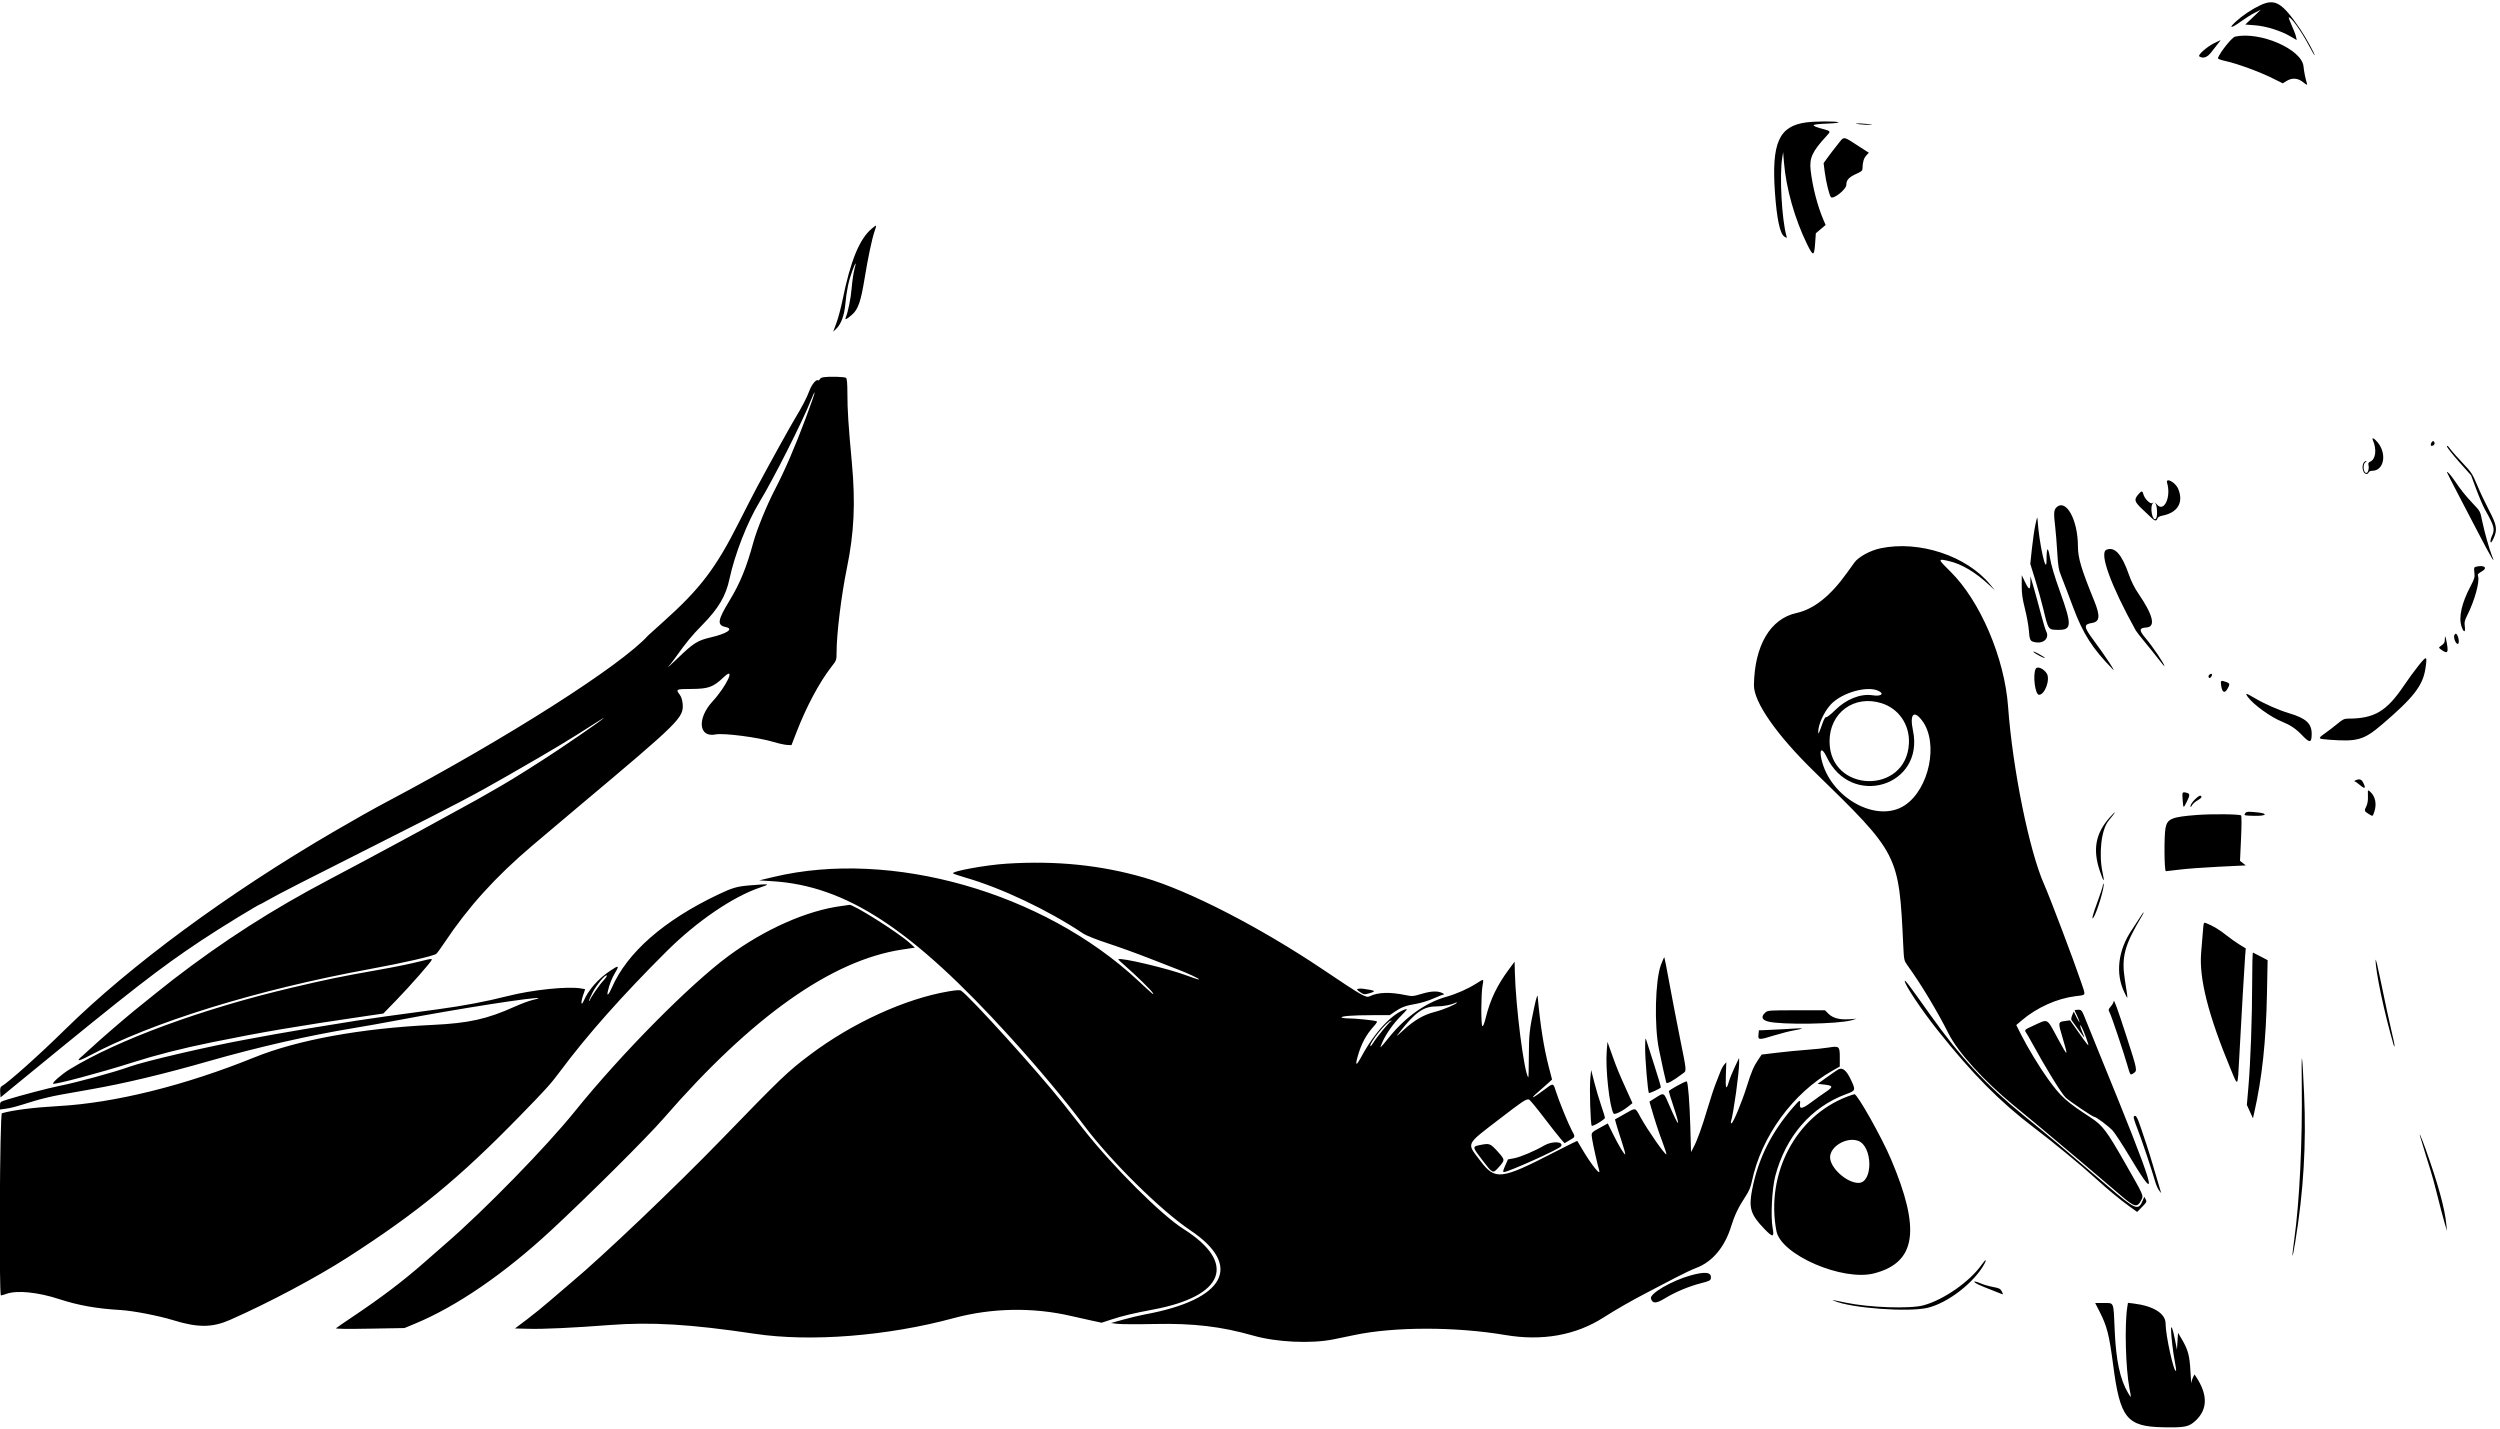 <svg width="385" height="220" viewBox="0 0 385 220" fill="none" xmlns="http://www.w3.org/2000/svg">
<path fill-rule="evenodd" clip-rule="evenodd" d="M348.046 0.824C346.747 1.439 345.32 2.402 344.245 3.391C343.123 4.424 343.634 4.379 345.087 3.317C345.727 2.849 346.683 2.247 347.211 1.979L348.173 1.492L346.973 2.636L345.774 3.78L347.246 3.893C348.975 4.026 351.227 4.726 352.7 5.589L353.694 6.172L353.579 5.628C353.515 5.328 353.214 4.54 352.909 3.875C352.604 3.21 352.411 2.667 352.48 2.667C352.87 2.667 354.361 4.747 355.496 6.875C355.973 7.769 356.395 8.5 356.433 8.5C356.604 8.5 355.104 5.76 354.235 4.485C351.426 0.361 350.359 -0.27 348.046 0.824ZM344.214 5.636C343.735 5.738 341.935 7.972 341.554 8.939C341.507 9.058 341.965 9.235 342.781 9.415C344.55 9.804 347.897 11.028 349.898 12.017L351.546 12.832L352.121 12.477C352.99 11.939 353.867 12.004 354.692 12.667C355.219 13.09 355.35 13.142 355.278 12.898C355.004 11.957 354.839 11.14 354.737 10.206C354.45 7.577 348.079 4.81 344.214 5.636ZM341.013 6.631C339.827 7.225 338.395 8.498 338.698 8.689C339.292 9.066 339.92 8.845 340.536 8.042C340.87 7.606 341.341 7.006 341.584 6.708C341.826 6.41 342 6.169 341.97 6.173C341.941 6.176 341.51 6.383 341.013 6.631ZM278.196 18.846C273.961 19.395 272.803 21.977 273.343 29.667C273.625 33.672 274.116 35.986 274.776 36.419C275.212 36.704 275.215 36.703 275.105 36.312C274.394 33.778 274.029 27.04 274.456 24.333L274.6 23.417L274.73 25C275.061 29.021 276.39 33.726 278.29 37.604C279.227 39.516 279.385 39.502 279.528 37.489L279.639 35.922L280.393 35.285L281.147 34.649L280.821 33.888C279.883 31.699 279.128 28.771 278.835 26.177C278.625 24.328 279.105 23.302 281.28 20.947C281.976 20.194 281.986 20.21 280.567 19.817C278.672 19.292 278.856 19.13 281.462 19.029C282.66 18.982 283.288 18.902 283.083 18.821C282.655 18.653 279.564 18.668 278.196 18.846ZM285.847 19.062C285.885 19.096 286.554 19.165 287.333 19.215C288.363 19.282 288.545 19.268 288 19.166C287.237 19.022 285.721 18.949 285.847 19.062ZM282.966 22.292C282.468 22.91 281.786 23.801 281.449 24.27L280.837 25.123L281.005 26.458C281.192 27.956 281.724 30.124 281.962 30.362C282.341 30.741 284.333 29.157 284.333 28.476C284.333 27.709 284.728 27.285 285.958 26.732C286.721 26.388 286.833 26.276 286.833 25.856C286.833 25.001 287.032 24.347 287.42 23.929L287.799 23.52L286.525 22.7C283.674 20.865 284.076 20.912 282.966 22.292ZM134.293 35.175C132.363 36.765 130.979 40.135 129.739 46.256C129.503 47.42 129.086 48.981 128.812 49.725L128.313 51.077L128.743 50.673C129.518 49.945 130.015 48.612 130.185 46.806C130.382 44.71 130.695 43.225 131.262 41.697C131.782 40.292 131.929 40.203 131.573 41.508C131.436 42.008 131.252 43.266 131.163 44.304C131.021 45.963 130.616 47.995 130.252 48.875C130.059 49.341 130.358 49.211 131.219 48.455C132.165 47.623 132.572 46.433 133.171 42.75C133.654 39.777 134.276 36.826 134.657 35.696C135.043 34.552 135.045 34.555 134.293 35.175ZM126.698 58.119C126.486 58.159 126.272 58.299 126.222 58.429C126.173 58.559 126.059 58.62 125.97 58.565C125.683 58.387 125.013 59.197 124.656 60.152C124.238 61.269 123.553 62.591 122.402 64.5C121.599 65.832 118.536 71.369 116.549 75.083C116.058 76 114.824 78.4 113.807 80.417C110.21 87.548 107.829 90.675 102.086 95.809C100.893 96.876 99.879 97.791 99.833 97.842C95.658 102.477 78.2 113.603 59.833 123.336C57.421 124.614 54.782 126.098 51.25 128.16C35.031 137.632 20.083 148.65 10 158.566C6.02 162.48 1.282 166.713 0.208 167.313C0.052 167.401 -0.004 167.689 0.031 168.219L0.083 168.997L3.75 165.992C20.421 152.331 24.501 149.161 30.937 144.871C33.907 142.892 39.998 139.167 40.265 139.167C40.293 139.167 40.751 138.914 41.283 138.605C42.739 137.76 46.775 135.695 59.167 129.454C70.324 123.834 73.107 122.37 78.25 119.414C85.385 115.314 87.359 114.128 91.904 111.214C95.035 109.207 90.744 112.288 86 115.453C83.262 117.28 79.117 119.895 77.292 120.947C74.837 122.363 74.193 122.731 73.417 123.165C72.282 123.799 66.006 127.239 64.667 127.961C64.071 128.282 62.721 129.014 61.667 129.586C59.073 130.994 53.402 134.025 50.75 135.42C41.979 140.033 34.504 144.82 26.667 150.844C25.898 151.435 22.412 154.223 20.705 155.612C19.071 156.942 15.331 160.175 14.181 161.252C13.577 161.817 12.909 162.423 12.696 162.598C11.614 163.488 12.044 163.495 13.693 162.614C23.42 157.418 39.548 152.429 56.917 149.241C62.094 148.291 66.829 147.207 67.189 146.89C67.338 146.759 67.895 145.998 68.426 145.2C72.114 139.663 76.291 135.047 82.013 130.188C83.808 128.664 87.063 125.917 89.247 124.083C104.734 111.085 105.306 110.52 105.129 108.381C105.083 107.826 104.921 107.308 104.698 107.007C104.044 106.122 104.06 106.113 106.5 106.098C109.12 106.081 109.826 105.823 111.445 104.292C113.386 102.456 111.925 105.634 109.73 108.022C107.32 110.643 107.588 113.624 110.188 113.104C111.434 112.855 116.78 113.549 119.148 114.267C119.917 114.501 120.848 114.705 121.217 114.721L121.889 114.75L122.666 112.743C124.193 108.801 126.193 105.055 128.023 102.712C128.824 101.685 128.833 101.66 128.833 100.451C128.833 97.632 129.564 91.664 130.419 87.5C131.54 82.041 131.758 77.44 131.186 71.25C130.65 65.444 130.501 63.135 130.5 60.658C130.5 59.125 130.436 58.336 130.3 58.2C130.106 58.006 127.587 57.949 126.698 58.119ZM124.105 64.344C122.385 68.931 120.874 72.433 119.352 75.36C118.072 77.82 116.559 81.531 115.998 83.583C114.949 87.423 113.965 89.828 112.358 92.473C110.48 95.564 110.382 96.276 111.792 96.577C113.043 96.845 111.944 97.581 109.418 98.168C107.433 98.629 106.787 99.036 104.417 101.319C103.317 102.379 102.646 102.984 102.927 102.665C103.207 102.345 103.676 101.746 103.969 101.333C105.686 98.914 106.486 97.941 108.2 96.194C110.654 93.692 111.779 91.78 112.337 89.167C113.15 85.353 115.097 80.367 116.974 77.289C119.105 73.795 123.704 64.675 124.926 61.521C125.188 60.844 125.426 60.362 125.455 60.448C125.484 60.535 124.876 62.288 124.105 64.344ZM374.534 68.032C374.312 68.255 374.262 68.668 374.458 68.664C374.803 68.657 375.031 68.358 374.887 68.102C374.769 67.891 374.691 67.875 374.534 68.032ZM376.833 68.741C376.833 68.902 377.668 69.97 378.689 71.116L380.544 73.199L381.351 75.364C381.794 76.555 382.396 77.954 382.687 78.473C384.138 81.055 384.252 81.503 383.736 82.59C383.591 82.896 383.504 83.282 383.544 83.448C383.595 83.663 383.728 83.509 384.002 82.917C384.628 81.563 384.52 80.884 383.317 78.593C382.747 77.508 381.924 75.766 381.488 74.722C380.754 72.964 380.589 72.711 379.243 71.297C378.444 70.458 377.575 69.474 377.312 69.11C376.997 68.676 376.833 68.55 376.833 68.741ZM376.833 72.731C376.833 72.79 377.629 74.355 378.602 76.21C379.574 78.065 380.933 80.671 381.623 82C383.591 85.797 384.45 87.234 383.749 85.555C383.38 84.671 382.571 81.797 382.265 80.279C381.948 78.708 381.973 78.755 380.828 77.549C379.727 76.389 378.956 75.426 378.047 74.077C377.41 73.132 376.833 72.493 376.833 72.731ZM316.667 78.167C316.283 78.551 316.255 79.064 316.503 81.155C316.596 81.941 316.739 83.708 316.819 85.083C316.949 87.29 317.026 87.73 317.474 88.833C317.753 89.521 318.554 91.621 319.254 93.5C320.783 97.605 322.226 99.863 325.378 103.083C325.99 103.709 324.209 101.016 322.375 98.543C320.889 96.539 320.858 96.145 322.165 95.936C323.378 95.742 323.465 94.879 322.51 92.531C320.498 87.584 320.006 85.935 320.002 84.118C319.994 80.003 318.139 76.694 316.667 78.167ZM313.456 80.764C313.295 81.504 313.051 83.174 312.914 84.474L312.665 86.837L313.413 89.248C313.825 90.573 314.391 92.616 314.672 93.787C315.457 97.059 315.408 96.993 317.049 96.998C319.053 97.003 319.081 96.236 317.265 91.181C316.375 88.705 315.891 87.073 315.686 85.851C315.382 84.048 315.167 84.223 315.167 86.273C315.167 88.846 314.004 83.619 313.79 80.083C313.755 79.495 313.716 79.574 313.456 80.764ZM289.583 84.442C288.007 84.776 286.22 85.751 285.583 86.624C285.308 87.001 284.771 87.746 284.39 88.279C281.892 91.777 279.311 93.823 276.667 94.4C272.635 95.279 270.203 99.395 270.106 105.5C270.064 108.108 273.605 113.187 279.396 118.83C292.44 131.539 292.428 131.514 293.101 145.583C293.211 147.871 293.223 147.931 293.753 148.667C295.859 151.593 298.27 155.597 300.076 159.167C301.547 162.076 305.478 166.413 310.083 170.207C311.183 171.114 312.871 172.505 313.833 173.299C315.869 174.978 324.152 181.978 326.583 184.073C328.758 185.947 329.131 186.03 329.775 184.784C330.127 184.104 330.169 184.198 327.225 179.041C324.424 174.135 323.796 173.304 322 172.13C318.146 169.612 317.383 168.922 315.372 166.138C314.096 164.37 312.246 161.316 311.254 159.341L310.507 157.853L311.378 157.114C313.679 155.162 316.77 153.77 319.583 153.419C321.327 153.202 321.231 153.423 320.507 151.291C319.331 147.824 315.704 138.239 314.784 136.167C312.499 131.017 309.932 118.346 309.246 108.833C308.705 101.344 304.95 92.54 300.374 88.032C298.382 86.07 298.371 85.999 300.127 86.403C302.114 86.861 304.236 88.128 306.402 90.152L307.221 90.917L306.486 90.02C302.854 85.596 295.53 83.179 289.583 84.442ZM324.391 84.662C323.242 85.137 325.062 90.148 328.901 97.08C329.001 97.262 329.615 98.049 330.264 98.83C330.914 99.611 331.87 100.802 332.389 101.476C332.909 102.15 333.333 102.659 333.333 102.608C333.333 102.258 331.577 99.653 330.382 98.232C329.381 97.041 329.416 96.699 330.542 96.634C332.021 96.549 331.596 94.745 329.313 91.41C328.724 90.55 328.211 89.526 327.854 88.5C326.758 85.345 325.666 84.135 324.391 84.662ZM381.27 87.286C381.001 87.355 380.971 87.478 381.053 88.172C381.138 88.889 381.073 89.121 380.475 90.258C379.084 92.896 378.602 95.051 379.08 96.489C379.412 97.489 379.729 97.449 379.576 96.427C379.488 95.84 379.556 95.547 379.966 94.734C381.094 92.497 381.907 89.548 381.62 88.74C381.519 88.457 381.616 88.329 382.173 88.016C383.19 87.445 382.579 86.95 381.27 87.286ZM311.344 90.167C311.339 91.392 311.451 92.202 311.841 93.75C312.118 94.85 312.39 96.35 312.445 97.083C312.562 98.638 312.638 98.771 313.494 98.916C314.775 99.132 315.635 98.237 315.116 97.226C314.981 96.964 314.599 95.7 314.266 94.417C313.933 93.133 313.442 91.333 313.174 90.417L312.687 88.75L312.677 89.708C312.664 90.936 312.478 90.917 311.854 89.625L311.351 88.583L311.344 90.167ZM378.003 97.747C377.757 98.042 378.149 99.167 378.497 99.167C378.734 99.167 378.698 98.328 378.441 97.864C378.246 97.514 378.205 97.503 378.003 97.747ZM376.5 98.493C376.5 98.973 376.397 99.126 375.792 99.547C375.528 99.732 375.555 99.787 376.091 100.151C376.914 100.711 377.067 100.494 376.825 99.108C376.619 97.921 376.5 97.697 376.5 98.493ZM313.15 100.396C313.375 100.667 314.81 101.412 314.911 101.311C314.944 101.277 314.514 101.001 313.955 100.696C313.396 100.391 313.034 100.256 313.15 100.396ZM372.46 102.495C371.844 103.266 370.832 104.649 370.212 105.57C367.532 109.545 365.676 110.652 361.667 110.667C361.019 110.669 360.786 110.778 359.964 111.46C359.439 111.894 358.596 112.543 358.089 112.901C356.88 113.755 356.898 113.782 358.751 113.921C363.049 114.243 364.043 113.954 366.833 111.571C371.678 107.433 373.108 105.594 373.509 102.988C373.822 100.949 373.732 100.906 372.46 102.495ZM313.506 102.989C313.016 103.904 313.405 107 314.009 107C314.917 107 315.774 104.619 315.195 103.708C314.719 102.957 313.745 102.543 313.506 102.989ZM340.293 103.869C340.113 104.003 340.057 104.164 340.143 104.3C340.252 104.473 340.321 104.466 340.489 104.263C340.794 103.896 340.648 103.604 340.293 103.869ZM342.049 105.523C342.194 106.608 342.559 106.851 342.987 106.149C343.45 105.39 343.425 105.231 342.808 105.016C342.003 104.736 341.948 104.773 342.049 105.523ZM289.342 106.421C290.222 106.876 289.64 107.271 288.378 107.073C286.537 106.785 284.305 107.673 282.6 109.371C281.967 110.001 281.355 110.48 281.241 110.436C281.107 110.385 280.901 110.727 280.668 111.386C280.085 113.034 280.025 113.157 280.011 112.739C279.975 111.631 280.897 109.607 281.952 108.479C283.668 106.645 287.637 105.54 289.342 106.421ZM346.159 107.322C346.981 108.477 349.64 110.408 351.381 111.116C352.772 111.681 353.564 112.218 354.582 113.285C355.713 114.473 356 114.417 356 113.011C356 111.411 355.123 110.612 352.516 109.837C350.934 109.367 348.734 108.399 347.253 107.523C345.87 106.704 345.696 106.672 346.159 107.322ZM289.75 108.291C292.412 109.124 294.107 111.599 293.976 114.46C293.611 122.427 281.753 122.142 281.75 114.167C281.749 109.754 285.537 106.972 289.75 108.291ZM296.028 111.003C298.567 114.411 297.118 121.476 293.362 123.999C289.079 126.876 281.836 122.878 280.496 116.897C280.135 115.288 280.603 115.079 281.292 116.542C285.057 124.537 296.399 121.091 294.596 112.5C294.063 109.962 294.732 109.263 296.028 111.003ZM362.75 120.167C362.567 120.245 362.497 120.315 362.595 120.322C362.693 120.328 363.087 120.602 363.47 120.93C364.226 121.576 364.389 121.414 363.912 120.492C363.654 119.993 363.352 119.908 362.75 120.167ZM364.652 121.849C364.644 121.978 364.649 122.433 364.663 122.861C364.678 123.292 364.573 123.864 364.428 124.144C364.066 124.845 364.087 124.924 364.759 125.339C365.431 125.754 365.387 125.77 365.642 125.017C366.045 123.823 365.807 122.647 365.017 121.932C364.751 121.691 364.663 121.671 364.652 121.849ZM336.125 123.125C336.233 124.539 336.226 124.535 336.739 123.522C337.264 122.486 337.273 122.234 336.792 122.105C336.059 121.909 336.034 121.946 336.125 123.125ZM337.996 123.132C337.631 123.496 337.336 123.934 337.339 124.105C337.344 124.366 337.382 124.351 337.569 124.013C337.692 123.791 338.074 123.452 338.417 123.26C339.039 122.912 339.193 122.648 338.842 122.531C338.741 122.497 338.36 122.767 337.996 123.132ZM345.727 125.299C345.552 125.579 345.645 125.602 347.103 125.639C349.013 125.688 349.414 125.292 347.642 125.107C346.135 124.95 345.932 124.97 345.727 125.299ZM324.868 125.917C322.707 128.371 322.26 130.823 323.372 134.124C323.958 135.866 324.161 136.021 323.815 134.462C323.172 131.561 323.598 127.745 324.717 126.398C325.912 124.959 326.024 124.604 324.868 125.917ZM338.25 125.511C334.429 125.808 333.766 126.088 333.488 127.523C333.252 128.744 333.296 134.167 333.542 134.165C333.656 134.164 334.612 134.054 335.667 133.919C336.721 133.785 339.443 133.584 341.715 133.474L345.847 133.274L345.404 132.92L344.961 132.567L345.12 129.159C345.212 127.187 345.217 125.68 345.131 125.583C344.943 125.37 340.654 125.325 338.25 125.511ZM155 133.006C151.776 133.212 146.447 134.189 146.784 134.511C146.857 134.581 147.704 134.867 148.667 135.145C154.304 136.778 161.479 140.189 166.833 143.78C167.271 144.074 168.866 144.704 170.667 145.295C172.362 145.851 175.192 146.875 176.955 147.57C178.717 148.265 180.667 149.024 181.288 149.257C182.853 149.845 184.667 150.692 184.667 150.835C184.667 150.901 183.785 150.622 182.708 150.214C179.904 149.154 172.537 147.408 172.217 147.728C172.187 147.757 172.633 148.186 173.207 148.681C174.823 150.076 177.344 152.541 177.537 152.914C177.739 153.307 177.591 153.184 175.25 151.003C160.646 137.401 137.233 130.738 119.167 135.042L116.917 135.578L119 135.71C130.339 136.43 140.469 143.075 155.523 159.667C159.966 164.564 164.008 169.398 166.994 173.384C171.063 178.817 178.807 186.451 183.3 189.459C191.486 194.938 188.69 200.139 176.333 202.418C175.554 202.562 174.054 202.92 173 203.214L171.083 203.75L172.083 203.872C172.633 203.939 175.221 203.95 177.833 203.895C183.792 203.771 188.07 204.275 193 205.683C196.584 206.706 201.886 206.957 205.333 206.265C206.021 206.127 207.473 205.827 208.56 205.599C214.742 204.299 224.165 204.297 231.821 205.593C237.496 206.553 242.637 205.64 246.917 202.911C248.92 201.633 251.161 200.35 253.667 199.046C254.904 198.402 256.859 197.38 258.011 196.775C259.162 196.17 260.625 195.48 261.261 195.241C263.718 194.318 265.63 192.026 266.603 188.836C267.104 187.194 267.739 185.871 268.786 184.286C269.33 183.463 269.6 182.833 269.778 181.975C271.211 175.05 276.104 168.319 282.204 164.882L283.326 164.25L283.329 162.895C283.334 161.133 283.245 161.05 281.621 161.318C280.959 161.428 279.443 161.587 278.254 161.672C277.065 161.757 275.014 161.957 273.696 162.115L271.301 162.404L270.84 163.077C270.079 164.188 269.739 164.973 268.999 167.333C268.227 169.795 266.891 173 266.638 173C266.55 173 266.522 172.861 266.575 172.692C266.961 171.477 267.835 165.179 267.828 163.667L267.824 162.917L267.158 164.322C266.791 165.096 266.376 166.127 266.234 166.614C265.835 167.986 265.704 167.676 265.782 165.542L265.853 163.583L265.523 163.961C265.341 164.169 265.063 164.694 264.905 165.128C264.747 165.562 264.433 166.367 264.207 166.917C263.98 167.467 263.438 169.117 263.001 170.583C262.115 173.562 261.368 175.634 260.798 176.703L260.417 177.417L260.308 173.5C260.21 169.942 259.961 166.739 259.768 166.545C259.637 166.415 257 167.861 257.003 168.06C257.005 168.165 257.343 169.262 257.753 170.5C258.855 173.825 258.58 173.705 257.068 170.2C256.185 168.154 256.298 168.21 254.882 169.105L254.014 169.654L254.269 170.535C254.88 172.644 255.391 174.202 256.024 175.886C256.396 176.877 256.666 177.723 256.624 177.765C256.451 177.938 253.73 174.04 252.646 172.066C251.787 170.5 251.97 170.54 250.215 171.535L248.709 172.39L248.864 172.987C248.95 173.315 249.323 174.507 249.694 175.635C250.065 176.764 250.332 177.723 250.289 177.767C250.166 177.889 249.281 176.421 248.396 174.63L247.597 173.01L246.507 173.612C244.959 174.467 245.03 174.367 245.197 175.458C245.329 176.32 246.038 179.472 246.266 180.208C246.595 181.276 245.046 179.347 243.621 176.917C243.244 176.275 242.922 175.727 242.903 175.699C242.885 175.67 241.343 176.433 239.476 177.393C231.08 181.713 230.262 181.808 227.938 178.726C225.836 175.94 225.616 176.406 230.986 172.275C234.558 169.528 234.954 169.265 235.45 169.314C235.56 169.324 236.551 170.515 237.652 171.958C238.753 173.402 239.942 174.914 240.294 175.318L240.934 176.052L241.717 175.594C242.642 175.052 242.628 175.13 242.012 173.988C241.485 173.013 240.057 169.491 239.583 168C239.182 166.736 239.247 166.738 237.668 167.931C236.021 169.175 235.501 169.342 236.83 168.201C237.332 167.77 238.029 167.154 238.38 166.833L239.017 166.25L238.509 164.284C237.742 161.31 237.207 157.921 236.796 153.417C236.768 153.11 236.575 153.721 236.297 155C235.545 158.457 235.454 159.281 235.44 162.699C235.432 164.505 235.398 165.953 235.363 165.918C234.72 165.275 233.409 155.024 233.286 149.672L233.25 148.095L232.378 149.271C230.555 151.733 229.515 153.892 228.832 156.631C228.571 157.679 228.391 158.125 228.277 158.01C228.062 157.795 228.082 153.079 228.303 151.833C228.508 150.681 228.549 150.7 227.411 151.427C226.096 152.269 224.305 153.064 222.734 153.504C219.57 154.39 216.431 156.619 213.88 159.791C212.449 161.57 212.399 161.607 212.866 160.542C213.449 159.209 214.557 157.64 215.766 156.435C216.623 155.58 216.811 155.32 216.5 155.415C214.393 156.06 211.689 158.95 209.65 162.739C208.865 164.196 208.663 164.187 209.078 162.712C209.637 160.723 210.366 159.369 211.633 157.966C212.032 157.526 212.135 157.315 211.976 157.265C211.512 157.119 208.692 156.833 207.707 156.833C207.146 156.833 206.647 156.769 206.598 156.69C206.468 156.479 208.398 156.336 211.387 156.335L214.023 156.333L214.763 155.824C215.799 155.112 216.442 154.871 218.033 154.601C218.815 154.468 219.996 154.106 220.75 153.768C221.483 153.44 222.196 153.164 222.333 153.155C222.471 153.147 222.358 153.037 222.083 152.911C221.343 152.572 220.386 152.619 218.885 153.068C217.632 153.443 217.477 153.455 216.481 153.249C214.034 152.743 212.209 152.801 210.938 153.426C210.366 153.707 209.84 153.406 203.68 149.268C194.034 142.788 183.073 137.151 176.275 135.175C169.549 133.22 162.644 132.516 155 133.006ZM323.846 136.305C323.839 136.518 323.453 137.707 322.989 138.946C322.309 140.761 322.045 141.795 322.383 141.319C322.915 140.571 324.124 136.584 323.951 136.148C323.898 136.014 323.854 136.08 323.846 136.305ZM115.42 136.35C113.493 136.509 112.77 136.72 110.567 137.771C102.213 141.754 96.579 146.694 94.223 152.103C93.745 153.199 93.416 153.516 93.595 152.708C93.835 151.623 94.217 150.648 94.744 149.771C95.418 148.652 95.287 148.612 93.937 149.52C92.111 150.748 90.657 152.398 89.907 154.093C89.489 155.038 89.408 154.428 89.798 153.272L90.113 152.338L89.536 152.23C87.515 151.851 81.975 152.423 78.128 153.407C74.986 154.212 71.263 154.917 67.5 155.421C60.851 156.312 57.024 156.847 54.917 157.18C50 157.957 44.445 158.88 42.333 159.27C41.096 159.499 39.108 159.864 37.917 160.082C32.028 161.158 22.298 163.426 19.981 164.263C17.566 165.134 11.763 166.719 9 167.26C7.552 167.544 3.145 168.703 1.125 169.33C0.013 169.676 7.15628e-06 169.687 7.15628e-06 170.272V170.865L0.838 170.749C1.761 170.622 2.342 170.466 5.147 169.587C6.191 169.26 8.066 168.81 9.314 168.587C10.562 168.364 12.708 167.983 14.083 167.74C19.279 166.824 25.219 165.404 32.167 163.414C39.707 161.255 47.574 159.46 54.417 158.335C56.158 158.049 59.308 157.487 61.417 157.086C70.663 155.328 82.674 153.452 82.947 153.725C82.977 153.755 82.57 153.876 82.043 153.993C81.515 154.11 80.264 154.575 79.263 155.026C74.991 156.95 72.189 157.571 66.583 157.838C55.589 158.361 45.843 160.14 39.167 162.842C28.448 167.179 17.648 169.861 8.972 170.338C5.21 170.546 1.98 170.955 0.292 171.439C-0.031 171.531 -0.176 199.5 0.146 199.5C0.226 199.5 0.61 199.387 1 199.25C2.651 198.668 5.846 198.992 9.167 200.079C12.068 201.03 14.904 201.531 18.583 201.745C20.49 201.856 24.437 202.621 26.708 203.32C30.469 204.478 32.692 204.464 35.417 203.265C41.316 200.669 48.724 196.736 53.5 193.664C64.312 186.709 70.657 181.503 80.006 171.917C84.149 167.669 84.781 166.969 86.248 165C90.46 159.351 95.789 153.345 102.663 146.499C107.312 141.87 112.913 138.055 117.111 136.657C118.735 136.117 118.584 136.09 115.42 136.35ZM129.613 139.522C124.309 140.203 117.771 143.094 112.167 147.236C106.183 151.657 95.619 162.345 88.511 171.167C84.142 176.59 74.677 186.295 68.738 191.44C67.907 192.161 66.369 193.506 65.322 194.43C62.139 197.236 58.675 199.862 54.25 202.821C52.967 203.679 51.842 204.455 51.75 204.545C51.641 204.652 53.432 204.676 56.935 204.614L62.287 204.52L63.935 203.835C70.337 201.174 77.642 196.167 84.818 189.522C90.537 184.225 99.657 175.15 102.167 172.259C115.8 156.553 128.085 147.86 138.96 146.226L140.887 145.936L140.079 145.205C138.297 143.591 131.246 139.147 130.796 139.354C130.771 139.366 130.238 139.441 129.613 139.522ZM329.492 141.375C329.194 141.856 328.659 142.678 328.303 143.2C326.174 146.33 325.746 149.926 327.156 152.833C327.752 154.06 327.746 154.202 327.233 150.917C326.678 147.368 327.157 145.576 329.87 141.042C330.048 140.744 330.158 140.5 330.114 140.5C330.071 140.5 329.791 140.894 329.492 141.375ZM339.26 143.301C339.205 144.006 339.079 145.523 338.979 146.67C338.633 150.672 340.058 156.289 343.558 164.723C344.669 167.401 344.594 167.498 344.831 163.081C345.187 156.443 345.663 148.247 345.755 147.153L345.848 146.056L344.833 145.43C344.275 145.086 343.353 144.429 342.784 143.97C341.825 143.197 340.701 142.528 339.753 142.168C339.366 142.021 339.359 142.038 339.26 143.301ZM346.833 151.278C346.833 156.677 346.583 163.6 346.25 167.454L346.016 170.157L346.485 171.19L346.954 172.222L347.14 171.403C348.366 166.002 348.971 160.357 349.114 152.973L349.213 147.862L348.148 147.307C347.563 147.002 347.027 146.727 346.958 146.696C346.89 146.664 346.833 148.726 346.833 151.278ZM255.796 148.556C254.899 150.913 254.73 157.898 255.48 161.599C255.888 163.613 256.478 166.306 256.598 166.699C256.685 166.988 257.526 166.536 259.122 165.344C259.767 164.862 259.801 165.27 258.641 159.5C258.19 157.254 257.493 153.63 257.093 151.447C256.693 149.263 256.339 147.451 256.308 147.42C256.276 147.388 256.046 147.9 255.796 148.556ZM365.845 147.838C365.812 149.52 367.2 156.072 368.608 160.888C368.774 161.456 368.816 161.077 368.66 160.412C368.015 157.657 367.194 153.876 366.581 150.84C366.182 148.866 365.851 147.514 365.845 147.838ZM65.167 147.935C63.171 148.438 61.107 148.863 58 149.413C52.429 150.398 50.481 150.8 44.917 152.11C31.126 155.359 18.082 160.158 10.667 164.711C9.521 165.414 8.004 166.741 8.177 166.889C8.4 167.079 15.587 165.161 20.333 163.645C23.978 162.48 27.992 161.457 32.583 160.522C40.321 158.947 45.749 158.023 56.474 156.457L59.032 156.083L61.058 154C63.131 151.869 66.5 148.028 66.5 147.796C66.5 147.63 66.288 147.652 65.167 147.935ZM92.965 150.961C92.318 151.635 90.833 153.793 90.833 154.059C90.833 154.149 90.789 154.178 90.734 154.123C90.68 154.069 90.914 153.495 91.254 152.848C91.893 151.632 93.24 150.018 93.445 150.223C93.509 150.287 93.293 150.619 92.965 150.961ZM293.333 151.076C293.333 151.669 295.919 155.541 298.402 158.667C303.755 165.403 307.97 169.665 313.25 173.675C316.265 175.964 320.56 179.503 322.75 181.5C324.578 183.167 326.521 184.774 327.937 185.788L329.123 186.639L329.885 185.861C330.586 185.144 330.629 185.053 330.433 184.692L330.221 184.301L330.004 184.823C329.298 186.528 328.947 186.383 324.406 182.5C317.473 176.572 315.847 175.207 311.667 171.806C305.853 167.075 301.902 162.818 297.25 156.269C293.999 151.692 293.333 150.81 293.333 151.076ZM209.121 152.281C208.883 152.344 208.945 152.44 209.44 152.777C210.013 153.165 210.107 153.18 210.782 152.991C212.029 152.642 211.896 152.539 209.833 152.259C209.604 152.228 209.284 152.238 209.121 152.281ZM146.083 152.671C139.398 153.806 131.25 157.532 124.75 162.426C121.294 165.028 120.423 165.862 111.064 175.519C104.048 182.758 92.764 193.508 88.05 197.442C87.298 198.07 85.835 199.322 84.8 200.224C83.764 201.127 82.104 202.477 81.109 203.224L79.301 204.583L81.442 204.637C83.744 204.695 88.351 204.479 93.833 204.057C100.292 203.559 106.379 203.925 116.25 205.406C124.818 206.691 136.667 205.757 146.872 202.991C152.721 201.406 159.114 201.294 165 202.673C165.779 202.856 167.145 203.161 168.035 203.352L169.653 203.699L171.202 203.189C172.856 202.645 174.594 202.232 177.667 201.653C188.613 199.59 190.508 194.466 182.25 189.258C178.849 187.113 171.37 179.651 166.813 173.858C165.901 172.698 164.539 170.969 163.786 170.015C159.97 165.18 149.438 153.533 148 152.557C147.826 152.439 147.242 152.474 146.083 152.671ZM325.508 154.196C325.504 154.349 325.309 154.702 325.075 154.979C324.674 155.456 324.664 155.512 324.9 155.968C325.181 156.511 326.97 161.83 327.598 163.99C328.087 165.669 328.046 165.617 328.594 165.258C329.17 164.881 329.147 164.764 327.497 159.667C326.081 155.292 325.52 153.75 325.508 154.196ZM224.333 154.414C224.333 154.629 222.229 155.517 220.987 155.827C219.269 156.254 217.823 157.088 216.159 158.612C214.923 159.744 214.92 159.746 215.569 158.917C217.908 155.926 219.215 155.002 221.118 154.993C222.347 154.987 223.571 154.741 224.292 154.356C224.315 154.343 224.333 154.37 224.333 154.414ZM271.878 155.917C271.166 156.547 271.299 157.043 272.25 157.306C274.238 157.856 283.141 157.719 285.18 157.108L285.917 156.886L284.75 156.962C283.273 157.057 282.249 156.783 281.576 156.11L281.049 155.583H276.652C272.491 155.583 272.234 155.601 271.878 155.917ZM319.5 155.59C319.5 155.639 319.64 155.958 319.812 156.298C319.984 156.638 320.171 157.104 320.228 157.333C320.285 157.563 320.112 157.308 319.843 156.769L319.353 155.787L319.116 156.352C318.986 156.663 318.936 156.992 319.005 157.083C319.073 157.175 319.55 157.839 320.065 158.559C320.579 159.279 321 159.829 321 159.781C321 159.733 320.85 159.344 320.667 158.917C320.286 158.03 320.229 157.533 320.582 158.182C320.923 158.81 321.683 160.873 321.602 160.953C321.565 160.991 321.229 160.586 320.857 160.053C320.485 159.519 319.865 158.644 319.479 158.106L318.777 157.129L318.02 157.233C316.92 157.384 316.916 157.408 317.665 159.912C318.542 162.841 318.48 162.845 316.919 159.965C315.138 156.679 315.499 156.871 313.137 157.951C311.729 158.594 311.724 158.599 312.057 159.088C312.18 159.269 312.552 159.915 312.884 160.524C314.966 164.349 317.472 168.424 318.112 169.027C318.721 169.6 322.282 172 322.523 172C322.81 172 324.683 173.397 325.35 174.109C325.68 174.462 326.908 176.346 328.078 178.297C332.769 186.118 331.99 183.495 323.34 162.333C322.684 160.729 321.795 158.535 321.365 157.458C320.592 155.52 320.578 155.5 320.042 155.5C319.744 155.5 319.5 155.54 319.5 155.59ZM214.212 157.276C213.944 157.384 212.003 159.739 211.512 160.55C211.301 160.899 211.096 161.152 211.056 161.112C210.727 160.782 213.669 157.14 214.232 157.18C214.346 157.188 214.339 157.224 214.212 157.276ZM274.417 158.507C273.317 158.57 272.068 158.632 271.643 158.644L270.868 158.667L270.805 159.333C270.724 160.183 270.845 160.188 273.303 159.433C274.319 159.121 275.678 158.777 276.325 158.668C277.565 158.459 277.867 158.314 276.958 158.363C276.66 158.379 275.517 158.443 274.417 158.507ZM253.35 161.373C253.335 163.002 253.766 168.152 253.932 168.32C254.017 168.406 255.658 167.649 255.766 167.474C255.809 167.404 255.358 165.863 254.765 164.049C254.171 162.234 253.614 160.487 253.526 160.167C253.397 159.693 253.364 159.92 253.35 161.373ZM247.435 161.863C247.217 164.555 247.865 170.482 248.487 171.481C248.642 171.729 249.879 171.115 250.908 170.278L251.399 169.879L250.464 167.814C249.25 165.135 248.972 164.453 248.196 162.263L247.55 160.443L247.435 161.863ZM354.471 167.167C354.583 175.753 354.13 185.054 353.315 190.888C352.883 193.977 352.985 194.248 353.466 191.29C354.756 183.351 355.179 176.264 354.831 168.417C354.533 161.706 354.393 161.219 354.471 167.167ZM283.083 164.697C282.9 164.8 282.112 165.342 281.333 165.901L279.917 166.917L280.888 167.021C282.328 167.176 282.366 167.353 281.141 168.178C280.559 168.57 279.538 169.298 278.872 169.795C277.535 170.795 277.077 170.85 277.202 169.998C277.307 169.285 277.142 169.369 276.127 170.542C272.773 174.419 270.785 178.406 269.843 183.143C269.272 186.018 269.578 187.029 271.684 189.22C273.026 190.617 273.266 190.59 272.982 189.075C272.665 187.38 272.885 183.048 273.385 181.138C274.99 175.012 278.902 170.484 284.309 168.495C285.761 167.961 285.785 167.899 285.105 166.422C284.38 164.843 283.762 164.316 283.083 164.697ZM244.91 166.095C244.764 167.638 244.931 173.165 245.129 173.362C245.286 173.52 247.167 172.39 247.167 172.138C247.167 172.045 246.907 171.207 246.59 170.276C246.272 169.345 245.792 167.726 245.523 166.678L245.034 164.773L244.91 166.095ZM284.416 168.902C276.529 171.94 271.893 180.779 273.569 189.583C274.267 193.251 283.781 197.361 288.638 196.093C295.092 194.408 295.826 189.386 291.209 178.505C289.786 175.149 286.039 168.487 285.588 168.508C285.494 168.513 284.966 168.69 284.416 168.902ZM328.59 171.989C328.537 172.075 328.786 172.881 329.143 173.781C329.753 175.32 331.317 179.969 331.908 182C332.054 182.504 332.322 183.104 332.503 183.333L332.832 183.75L332.678 183.25C332.593 182.975 332.171 181.55 331.741 180.083C331.311 178.617 330.791 176.929 330.586 176.333C330.38 175.737 329.959 174.481 329.649 173.542C329.135 171.982 328.851 171.566 328.59 171.989ZM372.723 175.083C373.129 176.461 374.044 179.441 374.335 180.333C374.529 180.929 374.986 182.617 375.35 184.083C375.713 185.55 376.196 187.387 376.422 188.167L376.833 189.583L376.74 188.583C376.509 186.113 375.431 182.202 373.501 176.837C372.897 175.157 372.445 174.139 372.723 175.083ZM286.133 175.68C288.416 176.476 288.483 182.167 286.209 182.167C284.393 182.167 281.832 179.853 281.834 178.215C281.836 176.549 284.358 175.061 286.133 175.68ZM237.833 176.394C236.296 177.283 234.165 178.187 233.169 178.372L232.224 178.548L231.793 179.524C231.466 180.264 231.418 180.5 231.594 180.5C232.273 180.5 240.134 176.957 240.396 176.533C240.856 175.789 239.049 175.69 237.833 176.394ZM227.994 176.32C226.695 176.575 226.697 176.591 228.344 178.743C229.859 180.725 229.905 180.746 230.717 179.848C231.813 178.634 231.813 178.638 230.633 177.331C229.513 176.092 229.394 176.046 227.994 176.32ZM305.248 194.669C303.42 197.307 299.412 200.133 296.253 201.01C294.173 201.588 287.883 201.374 284.201 200.6C281.9 200.116 282.03 200.136 282.5 200.341C285.043 201.452 293.852 202.108 296.833 201.407C300 200.664 304.126 197.446 305.656 194.527C306.003 193.866 305.742 193.957 305.248 194.669ZM260.333 196.421C257.429 197.235 254.006 199.232 254.242 199.976C254.5 200.788 255.026 200.777 256.426 199.927C258.031 198.953 260.1 198.089 261.976 197.61C263.216 197.293 263.424 197.189 263.471 196.862C263.608 195.908 262.645 195.773 260.333 196.421ZM304.24 197.588C304.501 197.786 305.854 198.354 308.309 199.296C308.486 199.364 308.48 199.277 308.279 198.889C308.057 198.461 307.879 198.369 306.936 198.195C306.337 198.085 305.501 197.846 305.077 197.664C304.174 197.277 303.781 197.241 304.24 197.588ZM323.319 201.958C324.48 204.226 324.813 205.528 325.423 210.193C326.503 218.448 327.512 219.695 333.192 219.802C336.463 219.864 337.082 219.738 338.095 218.805C339.981 217.067 340.024 214.814 338.224 212.067L337.956 211.659L337.728 212.098C337.603 212.34 337.488 212.736 337.474 212.977C337.459 213.219 337.393 212.404 337.328 211.167C337.197 208.723 336.963 207.865 335.959 206.167L335.417 205.25L335.333 206.557L335.25 207.864L334.945 206.309C334.608 204.597 334.345 203.916 334.341 204.75C334.337 205.652 334.662 208.391 334.931 209.722C335.076 210.44 335.156 211.066 335.11 211.112C334.78 211.442 333.5 205.639 333.5 203.817C333.5 202.296 331.644 201.125 328.639 200.75L327.707 200.633L327.605 201.275C327.171 204.011 327.347 210.732 327.934 213.806C328.234 215.382 328.236 215.372 327.744 214.551C326.49 212.458 325.858 209.51 325.661 204.833C325.472 200.352 325.599 200.667 323.976 200.667H322.657L323.319 201.958Z" fill="black"/>
<path fill-rule="evenodd" clip-rule="evenodd" d="M365.425 67.792C366.044 69.21 365.864 70.716 365.03 71.083C364.747 71.208 364.676 71.344 364.746 71.625C364.872 72.131 364.681 72.833 364.416 72.833C363.937 72.833 363.832 71.448 364.292 71.18C364.452 71.087 364.505 71.008 364.408 71.005C363.888 70.99 363.645 72.003 364.006 72.678C364.211 73.061 364.638 73.101 364.773 72.75C364.826 72.612 365.074 72.5 365.327 72.5C367.129 72.5 367.625 69.897 366.159 68.125C365.619 67.471 365.203 67.282 365.425 67.792ZM333.738 74.375C334.392 76.591 333.221 79.002 332.142 77.662C331.849 77.297 331.832 77.292 331.992 77.619C332.241 78.13 332.254 79.647 332.011 79.886C331.483 80.407 331.025 78.079 331.542 77.5C331.717 77.303 331.707 77.299 331.479 77.47C331.161 77.709 330.252 76.813 330.068 76.08C329.932 75.541 329.787 75.559 329.265 76.179C328.619 76.947 328.709 77.269 329.875 78.372C330.448 78.913 331.107 79.539 331.34 79.762C331.848 80.249 332.11 80.274 332.244 79.851C332.308 79.652 332.567 79.493 332.944 79.423C335.371 78.967 336.32 77.387 335.437 75.273C335.016 74.266 333.464 73.446 333.738 74.375Z" fill="black"/>
</svg>
